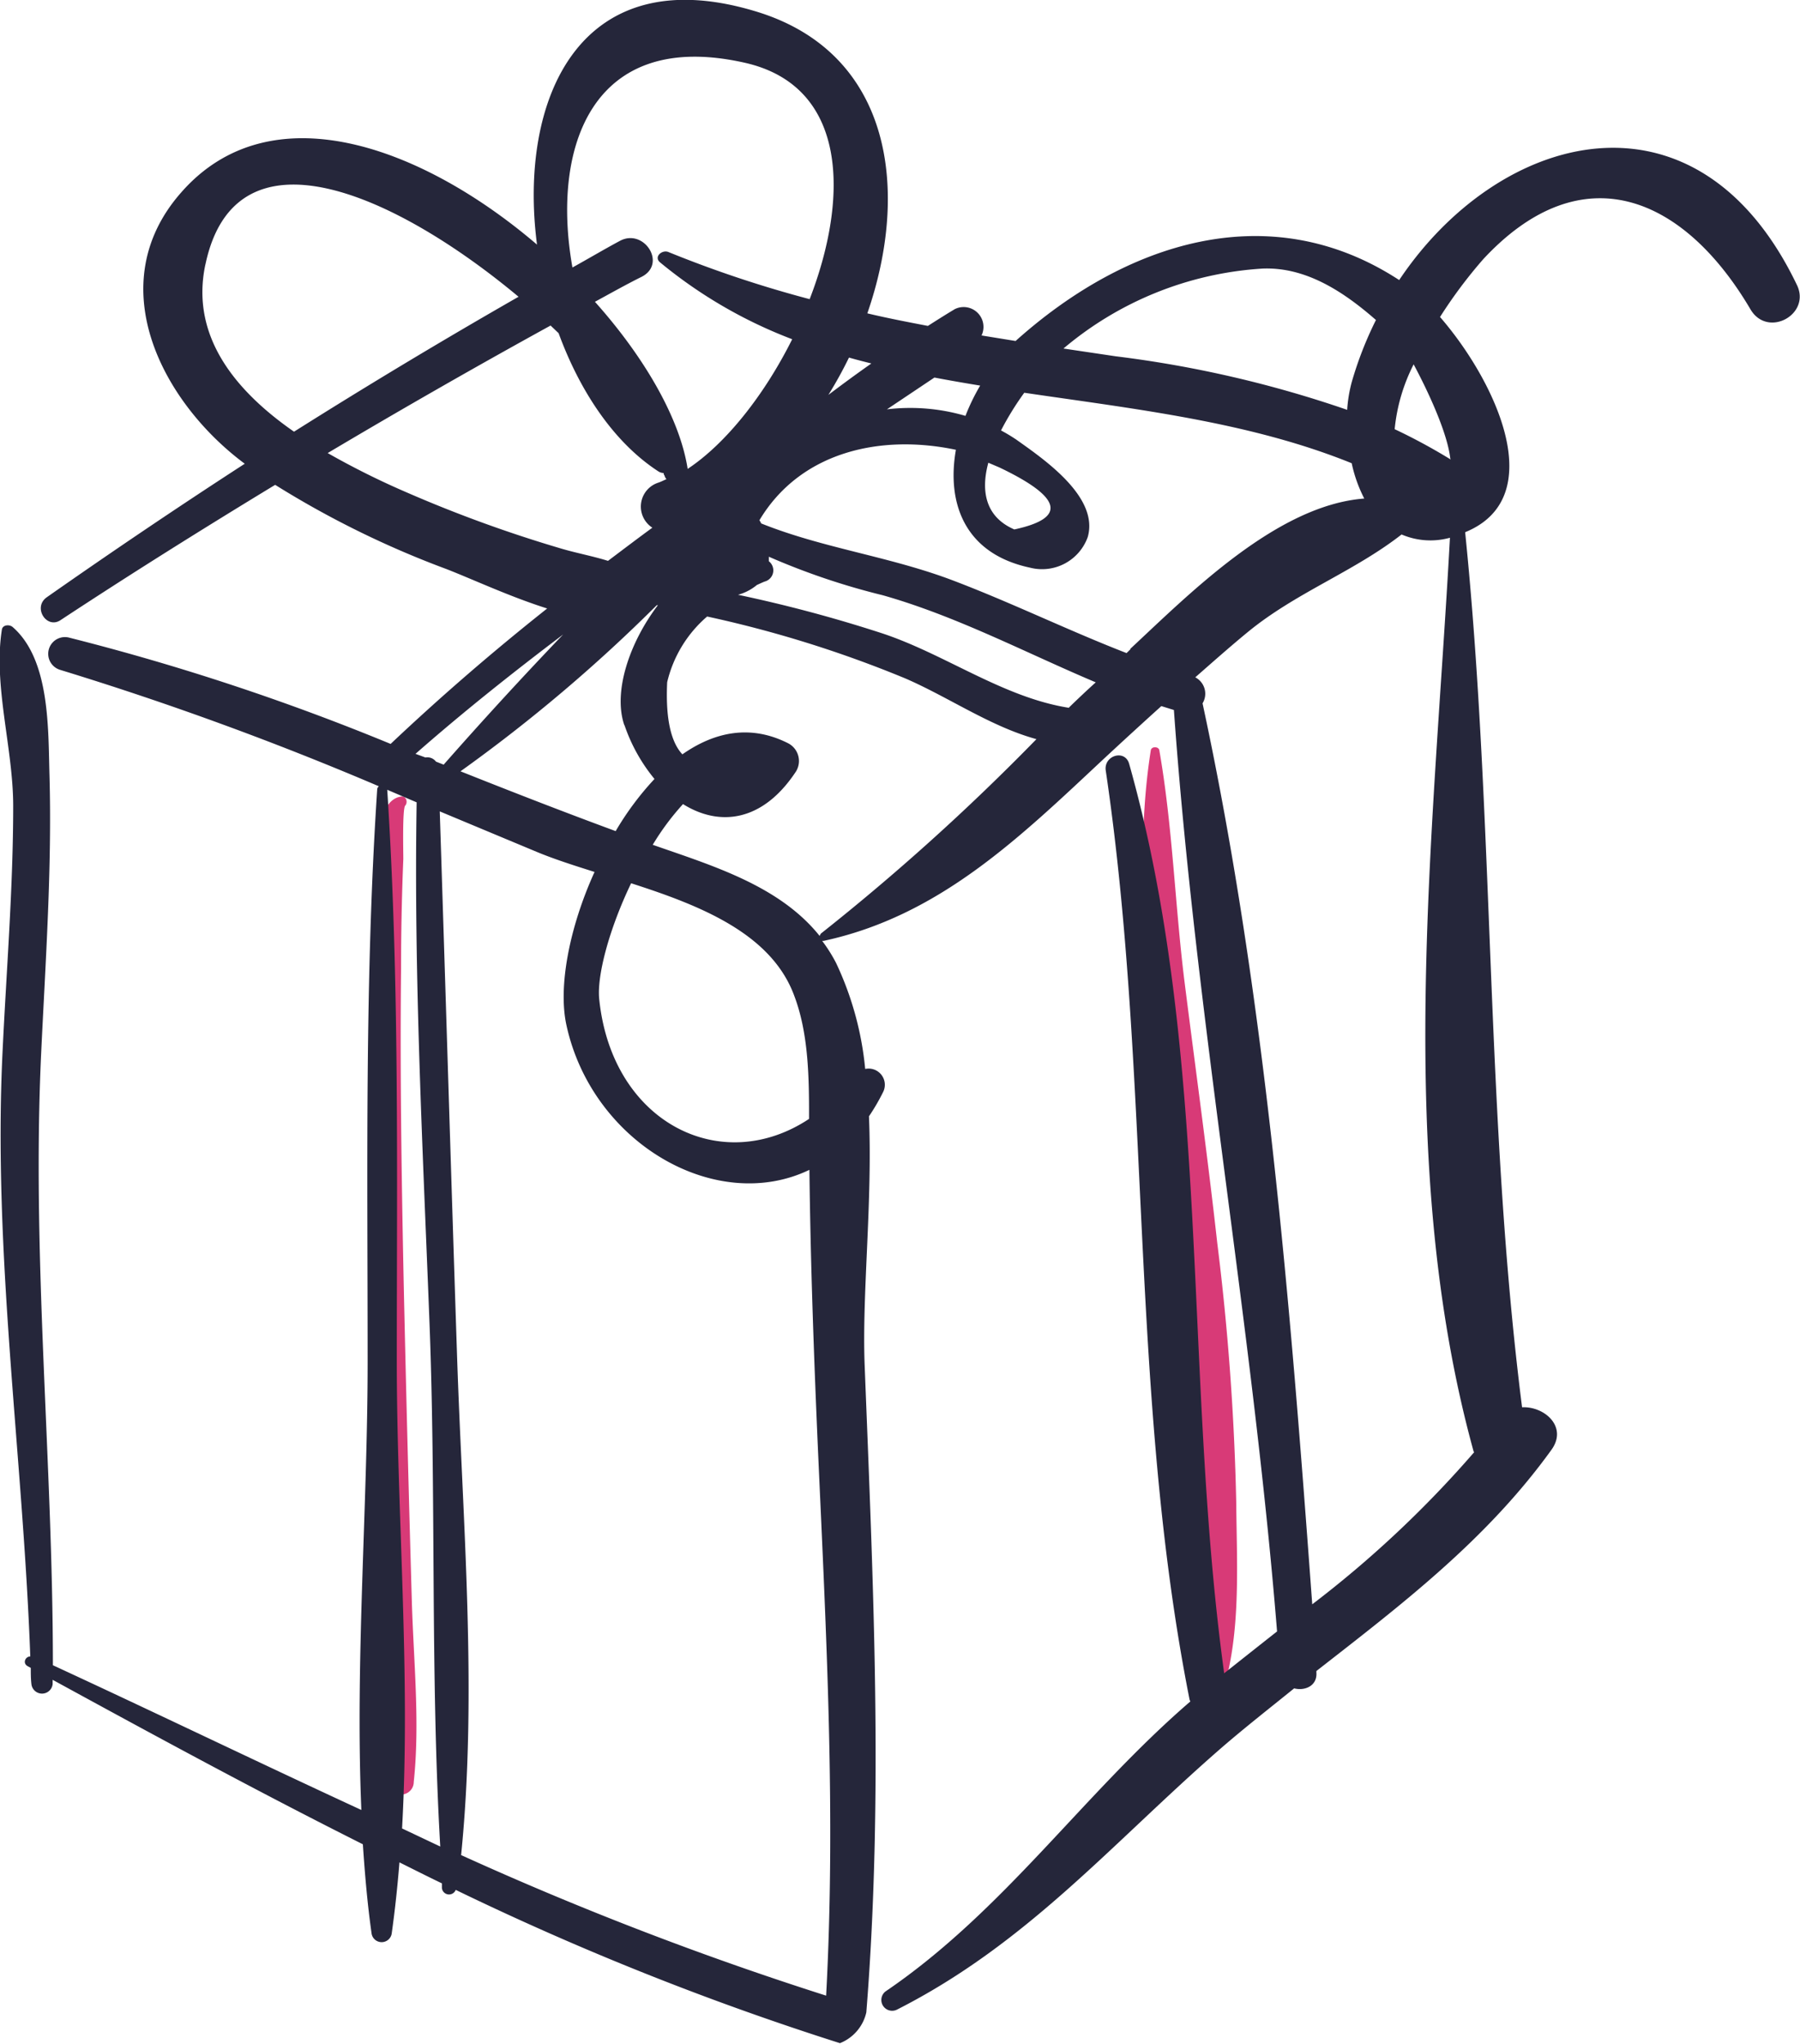 <svg xmlns="http://www.w3.org/2000/svg" viewBox="0 0 143.26 162.69"><defs><style>.cls-1{fill:#d83a77;}.cls-2{fill:#25263a;}</style></defs><title>Asset 3gift</title><g id="Layer_2" data-name="Layer 2"><g id="Layer_1-2" data-name="Layer 1"><path class="cls-1" d="M32.78,127.53q-.37-12.71-.65-25.41c-.17-8.34-.3-16.68-.21-25,0-2.92.06-5.84.18-8.75,0-.63-.08-4,.15-4.25s.09-.77-.31-.72c-2.53.3-2.05,7-2.14,8.55-.47,8.3-.19,16.69-.08,25,.21,14.81-.39,30.14,1.21,44.88a1,1,0,0,0,2,0C33.43,137.12,32.92,132.23,32.78,127.53Z"/><path class="cls-1" d="M98.39,119.57a200.25,200.25,0,0,0-1.51-20.64C96.11,92,95.14,85,94.27,78.1c-.76-6.11-.94-12.31-2-18.38-.05-.32-.63-.33-.68,0-1.9,12.1,1,25.42,2.4,37.47.74,6.32,1.34,12.65,1.62,19S94.5,129.4,95,135.81a.93.93,0,0,0,1.8.23C98.88,131.13,98.43,124.8,98.39,119.57Z"/><path class="cls-2" d="M143,22.65c-7.94-16.51-23.67-12.27-31.64-.36-10.33-6.74-21.78-3-30.53,4.85l-2.71-.44A1.58,1.58,0,0,0,76,24.6c-.72.43-1.43.88-2.15,1.34-1.62-.31-3.23-.62-4.82-1C72.41,15.19,71,4.38,60.45,1,46.15-3.52,41.23,7.89,42.74,19.47c-9.12-7.8-21.21-12.29-28.33-4.14C8,22.62,12.87,32,19.48,36.91c-5.31,3.44-10.58,7-15.76,10.63-1.14.81,0,2.57,1.11,1.81,5.62-3.7,11.32-7.27,17.07-10.76a74.85,74.85,0,0,0,13.65,6.71c2.17.85,5.08,2.21,8,3.13-4.29,3.4-8.46,7-12.46,10.78A187.13,187.13,0,0,0,5.54,50.76a1.33,1.33,0,1,0-.74,2.56,254.75,254.75,0,0,1,25.35,9.26.35.35,0,0,0-.13.27c-1,15.14-.76,30.33-.76,45.5,0,11.62-1,23.88-.5,35.71-8.2-3.79-16.35-7.73-24.55-11.52,0-16.26-1.7-32.52-.93-48.79.35-7.36.86-14.66.66-22C3.83,58.05,4,52.5,1,49.9c-.25-.21-.79-.18-.85.21-.7,4.45.89,9.39.9,14,0,6.55-.54,13.12-.85,19.66-.77,16,1.62,32,2.21,48.07-.39,0-.64.54-.2.78l.24.13c0,.43,0,.86.05,1.29a.85.85,0,0,0,1.69,0c0-.11,0-.22,0-.34,8.16,4.46,16.36,8.91,24.69,13.09.16,2.38.36,4.74.69,7.07a.81.81,0,0,0,1.61,0c.26-1.86.46-3.74.61-5.63,1.13.56,2.25,1.13,3.38,1.67,0,.12,0,.24,0,.36a.57.57,0,0,0,1.1.16,229.44,229.44,0,0,0,30.58,12.2,3.46,3.46,0,0,0,2.1-2.45c1.37-17.17.54-34.26-.13-51.44-.23-5.72.63-13,.34-19.88a16.38,16.38,0,0,0,1.11-1.9,1.29,1.29,0,0,0-1.41-1.87,25.32,25.32,0,0,0-2.32-8.44,12.16,12.16,0,0,0-1.11-1.76.32.32,0,0,0,.15,0c9.24-2,15.62-8.27,22.33-14.54q2.25-2.09,4.52-4.14l1,.31c1.74,24.52,6.23,48.8,8.21,73.34-1.41,1.11-2.81,2.22-4.21,3.33-3.27-23.87-1-49.12-7.56-72.38-.33-1.18-2-.68-1.87.49,3.64,24.51,1.86,49.72,6.68,74a1.19,1.19,0,0,0,.06.13c-8.52,7.34-14.83,16.67-24.26,23.08a.86.86,0,0,0,.89,1.46c10.4-5.27,17.1-13.22,25.71-20.73C99,137.56,101,136,103,134.38c.84.22,1.85-.19,1.77-1.26V133c6.78-5.29,13.54-10.43,18.71-17.61,1.31-1.82-.55-3.47-2.34-3.38-2.94-23.19-2.17-46.42-4.53-69.65,6.77-2.76,2.45-12-2-17.13a37.7,37.7,0,0,1,3.43-4.59c7.89-8.51,16-5,21.29,4C140.71,26.94,144.18,25,143,22.65Zm-42.61-1.27c3.52-.18,6.56,1.85,9.12,4.09a28.94,28.94,0,0,0-1.92,4.92,11.12,11.12,0,0,0-.37,2.23,90.28,90.28,0,0,0-18.41-4.26l-4.17-.62A27.11,27.11,0,0,1,100.43,21.38ZM78.66,36.83l.89.38q7.48,3.57,1.18,4.93C78.37,41.12,78.07,39,78.66,36.83Zm-4.29-6.78c1.2.23,2.42.44,3.64.64a16.46,16.46,0,0,0-1.17,2.41,15.58,15.58,0,0,0-6.25-.52Zm-6.8-1.59c.59.17,1.18.32,1.78.47q-1.72,1.21-3.42,2.5A33.07,33.07,0,0,0,67.57,28.46ZM59.3,5c8.16,1.86,8.29,10.66,5.14,18.81A92.13,92.13,0,0,1,53.2,20.06c-.5-.21-1.19.38-.67.82A37.31,37.31,0,0,0,63.05,27c-2.21,4.43-5.27,8.3-8.32,10.32-.62-4-3.42-8.87-7.38-13.3,1.25-.68,2.49-1.38,3.74-2,2-1.05.15-3.87-1.75-2.85-1.27.68-2.51,1.42-3.78,2.12C43.85,11.7,47.13,2.24,59.3,5Zm-9.6,52.71A13.66,13.66,0,0,0,52.09,62,23.47,23.47,0,0,0,49,66.15c-4.15-1.53-8.26-3.13-12.35-4.76A125.78,125.78,0,0,0,52.27,48.17l.09,0C50.09,51.16,48.78,55.07,49.69,57.72Zm14.7,31.34c-7,4.65-15.71.31-16.71-9.54-.19-1.9.82-5.63,2.54-9.21,5.5,1.77,11.19,4,13,9C64.35,82.28,64.4,85.78,64.39,89.07Zm-48.05-68c2.39-11.36,15.12-5.61,24.92,2.57Q32.2,28.81,23.4,34.36C18.77,31.14,15.14,26.79,16.34,21.08ZM32.41,39.21a63.32,63.32,0,0,1-6.33-3.15q8.78-5.22,17.74-10.15l.64.61c1.69,4.62,4.4,8.7,7.94,11a.82.82,0,0,0,.42.13c0,.06,0,.12.06.18a.82.82,0,0,0,.16.31c-.22.09-.44.21-.66.28A2,2,0,0,0,51.92,42c-1.19.87-2.36,1.76-3.53,2.64-1.25-.39-2.57-.63-3.8-1A105.51,105.51,0,0,1,32.41,39.21ZM44.82,50.5c-3.3,3.44-6.48,6.92-9.51,10.36l-.61-.24a.86.86,0,0,0-.84-.33L33.07,60C36.86,56.67,40.8,53.54,44.82,50.5ZM32,145.53c.69-12.28-.42-25.07-.42-37.17,0-15.17.22-30.35-.76-45.5h0l2.34,1c-.23,13.62.47,27.23,1,40.84.57,14,.07,28.26.88,42.27Zm33.79,13.32a264.16,264.16,0,0,1-29.09-11.2c1.31-13,.11-26.65-.32-39.65-.48-14.47-.91-28.95-1.38-43.42l7.76,3.24c1.35.56,2.91,1.06,4.56,1.58-2,4.4-2.92,9.14-2.23,12.23C47.15,91,57,96.68,64.42,93.11c.09,7.5.36,15,.69,22.48C65.76,130,66.53,144.42,65.75,158.85Zm-.46-84.51a.25.25,0,0,0-.09.16c-3.2-4-8.48-5.58-13.29-7.26A20.24,20.24,0,0,1,54.36,64c2.86,1.79,6.32,1.47,9-2.61a1.59,1.59,0,0,0-.61-2.22c-3-1.53-5.87-.93-8.44.87Q52.9,58.53,53.1,54.3a9.88,9.88,0,0,1,3.18-5.23A92.3,92.3,0,0,1,72.06,54c3.46,1.5,6.78,3.83,10.43,4.83A180.32,180.32,0,0,1,65.29,74.34Zm19.77-18c-5.33-.83-10-4.37-15.1-6a111,111,0,0,0-11.26-3,4,4,0,0,0,1.5-.78l0,0c.2-.09.41-.19.61-.27a.92.92,0,0,0,.34-1.62c0-.12,0-.24,0-.36a55.77,55.77,0,0,0,9.08,3.07c5.88,1.67,11.31,4.55,16.94,6.93C86.52,54.93,85.79,55.62,85.07,56.32Zm4.88-4.67-.32.31c-4.74-1.84-9.31-4.09-14.08-5.88-5-1.85-10.14-2.49-15-4.44l-.06-.13-.08-.12C63.67,36,70,34.52,76.08,35.8c-.74,4.19.65,8.26,5.89,9.38a3.86,3.86,0,0,0,4.6-2.43C87.5,39.53,83,36.5,80.9,35a13.52,13.52,0,0,0-1.23-.74,23.39,23.39,0,0,1,1.85-3c8.89,1.31,17.94,2.32,26.06,5.61a11.22,11.22,0,0,0,1,2.81C101.6,40.21,94.65,47.28,89.95,51.65Zm27.35,63.91a86.11,86.11,0,0,1-12.89,12.11c-1.75-23.87-3.7-48.35-8.73-71.71a1.47,1.47,0,0,0-.58-2.07c1.37-1.2,2.73-2.41,4.14-3.57,3.84-3.17,8.45-4.81,12.28-7.8a5.82,5.82,0,0,0,3.85.26h0C114.11,66.54,110.89,92.36,117.29,115.55Zm-1.86-79A46,46,0,0,0,111,34.16,14.39,14.39,0,0,1,112.51,29C113.65,31.13,115.2,34.44,115.43,36.52Z"/></g></g></svg>